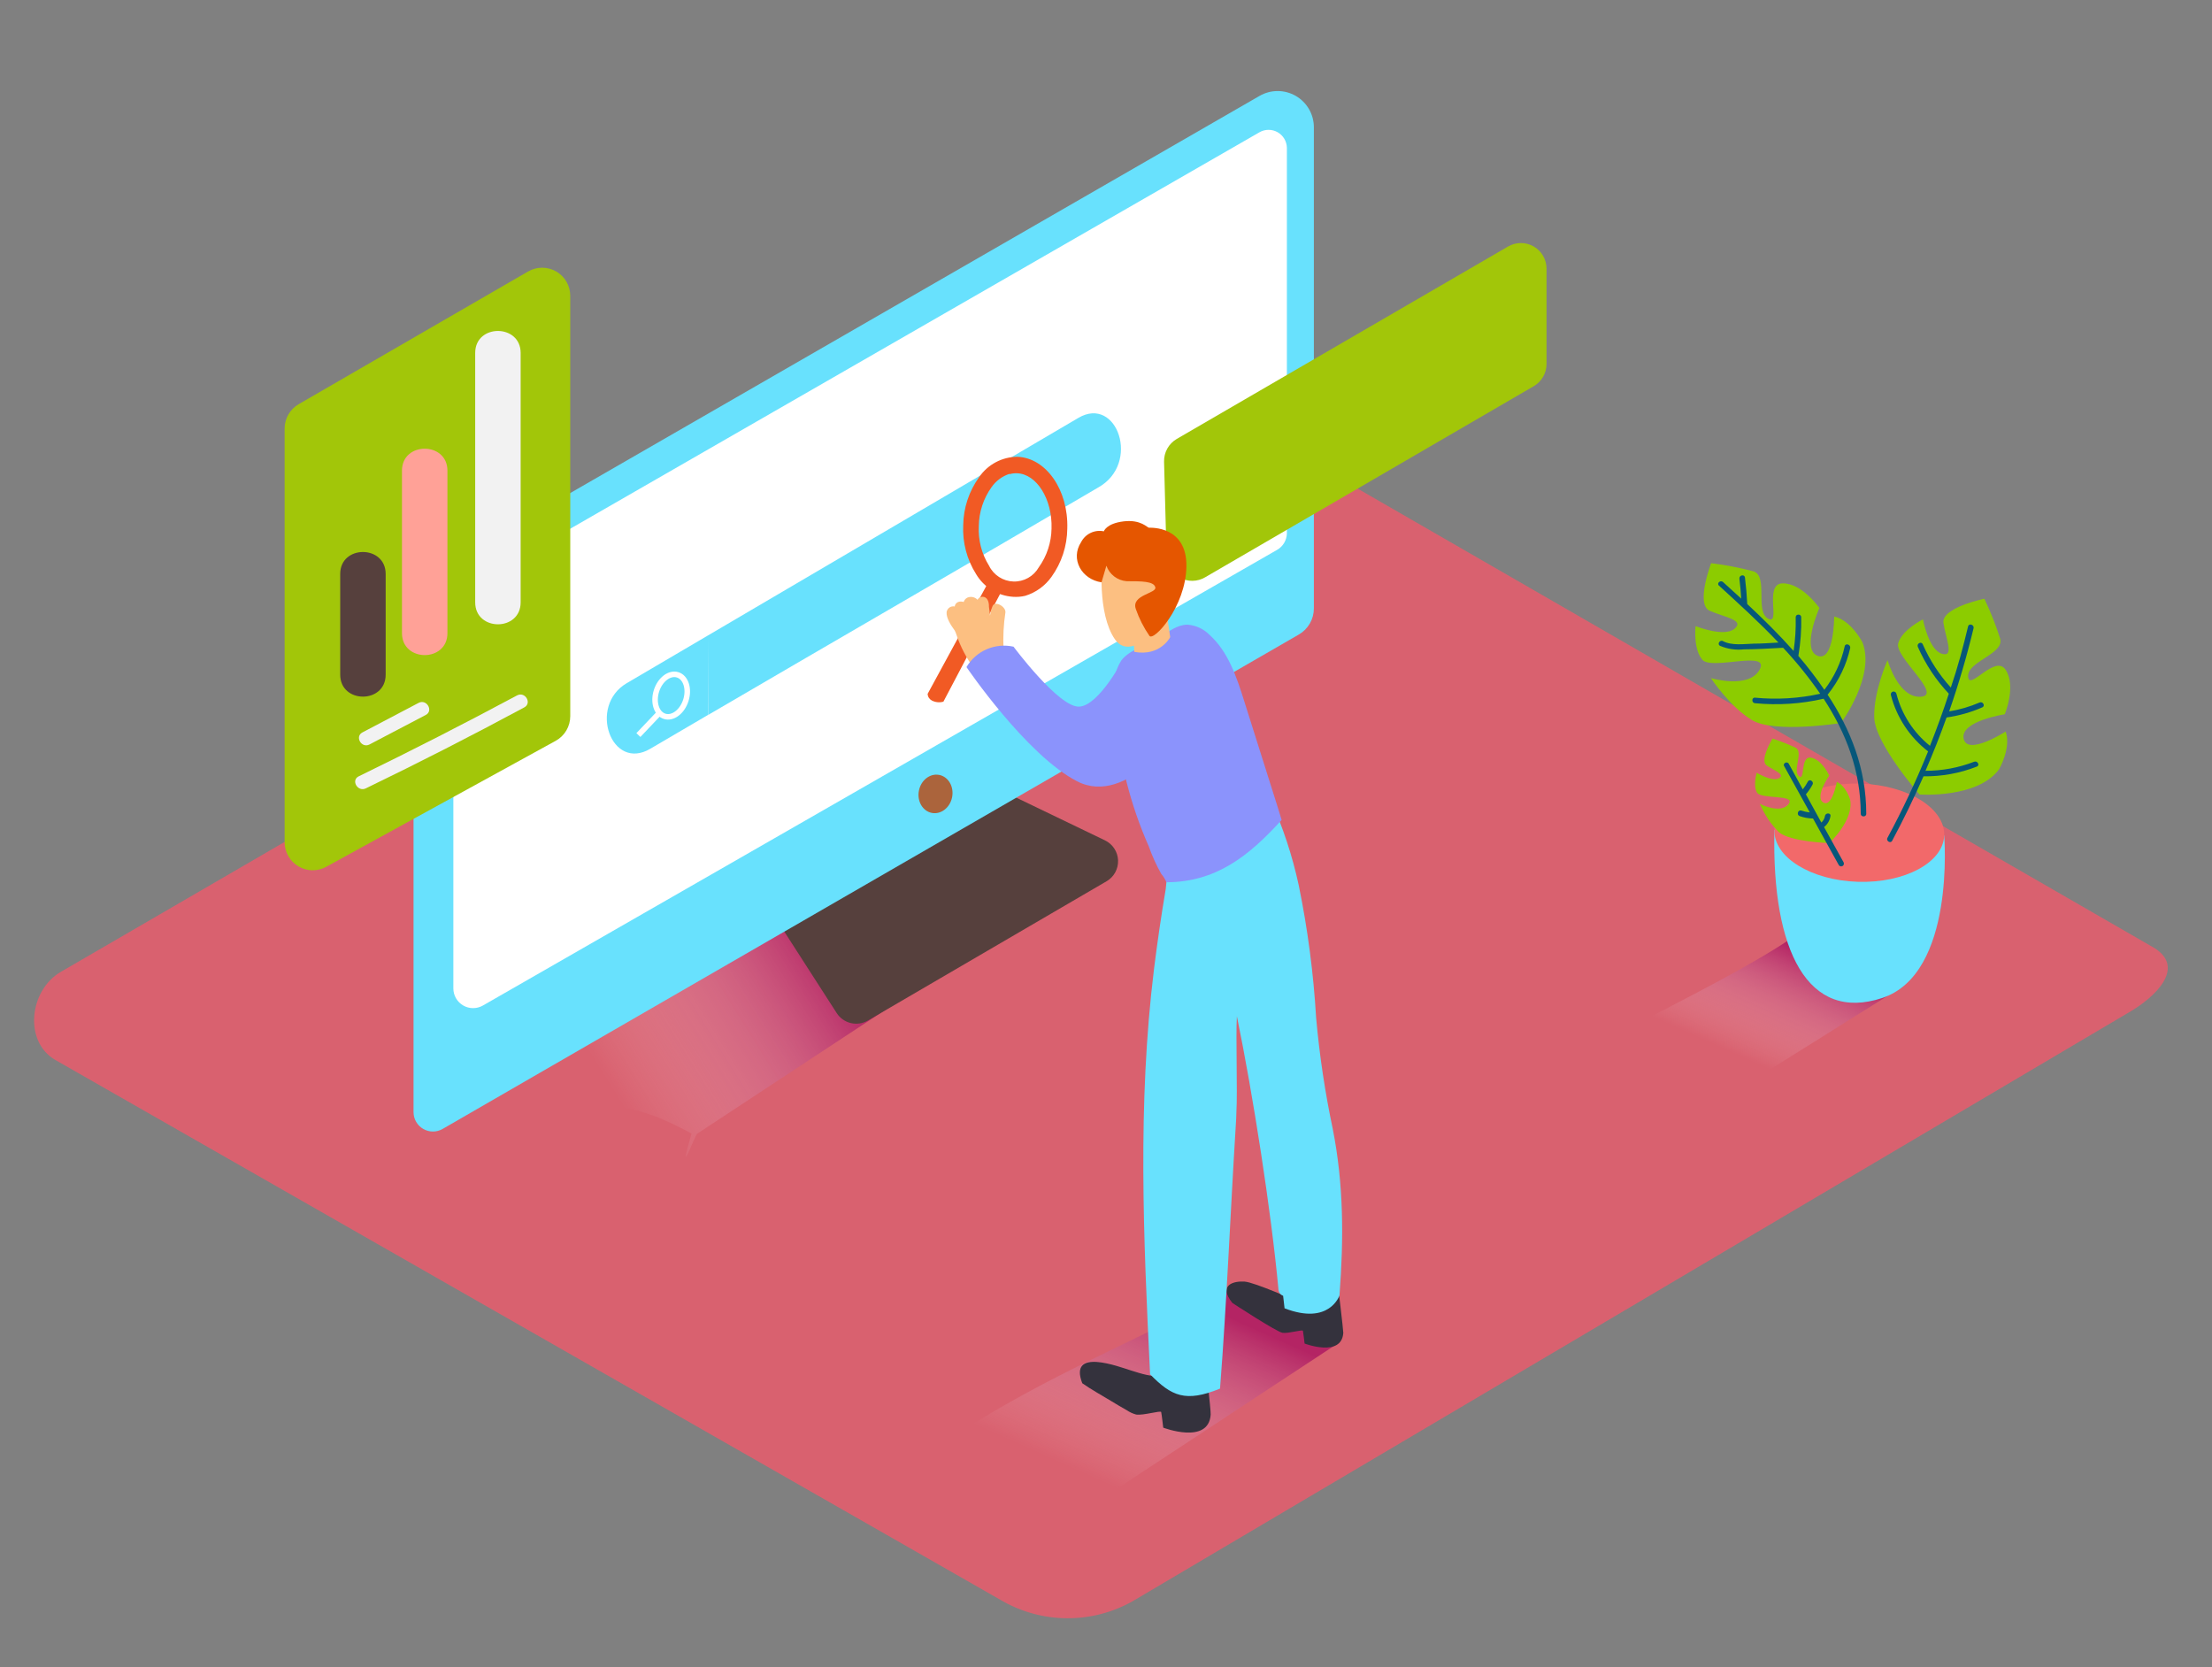 <svg width="406" height="306" viewBox="0 0 406 306" fill="none" xmlns="http://www.w3.org/2000/svg">
<rect x="0" y="0" width="406" height="306" fill="#808080" stroke="none"/>
<path d="M207.852 293.912L390.267 186.099C396.073 182.841 401.057 177.482 395.393 173.98L212.318 68.42C209.567 66.715 205.395 65.598 202.604 67.222L11.165 178.375C5.359 181.745 4.314 191.164 10.15 194.544L183.806 293.74C187.454 295.856 191.59 296.985 195.806 297.015C200.023 297.045 204.174 295.976 207.852 293.912Z" fill="#D9616F"/>
<path style="mix-blend-mode:multiply" opacity="0.63" d="M147.52 166.611L169.383 180.821L128.002 208.054C127.636 208.054 124.155 217.706 126.916 208.054C109.965 198.705 108.899 206.734 96.851 199.294C114.989 186.81 134.325 174.762 147.52 166.611Z" fill="url(#paint0_linear_21_117)"/>
<path style="mix-blend-mode:multiply" opacity="0.63" d="M225.117 236.798L245.924 246.319L204.543 273.552C204.177 273.552 200.696 283.204 203.457 273.552C186.506 264.203 185.44 272.232 173.392 264.792C191.541 252.257 211.922 244.949 225.117 236.798Z" fill="url(#paint1_linear_21_117)"/>
<path d="M184.324 145.337L202.807 154.238C203.504 154.573 204.096 155.091 204.52 155.737C204.945 156.383 205.185 157.133 205.215 157.905C205.245 158.678 205.065 159.444 204.692 160.121C204.32 160.798 203.77 161.361 203.101 161.749L159.294 187.307C158.347 187.861 157.223 188.028 156.156 187.772C155.09 187.517 154.163 186.859 153.569 185.937L142.922 169.382" fill="#56403D"/>
<path d="M83.768 102.534L231.187 17.599C232.198 17.016 233.344 16.71 234.511 16.711C235.678 16.712 236.824 17.02 237.834 17.605C238.844 18.189 239.683 19.029 240.266 20.04C240.848 21.051 241.155 22.197 241.154 23.364V111.669C241.154 112.64 240.9 113.593 240.415 114.434C239.93 115.275 239.233 115.974 238.393 116.46L81.251 207.201C80.712 207.513 80.101 207.679 79.478 207.681C78.855 207.684 78.243 207.523 77.702 207.215C77.16 206.907 76.709 206.462 76.394 205.926C76.078 205.389 75.908 204.779 75.902 204.156V116.135C75.902 113.377 76.629 110.667 78.01 108.279C79.391 105.891 81.377 103.91 83.768 102.534Z" fill="#68E1FD"/>
<path d="M231.166 24.278L88.234 106.493C86.706 107.371 85.438 108.637 84.555 110.162C83.673 111.688 83.209 113.419 83.21 115.181V181.42C83.212 182.054 83.379 182.676 83.697 183.224C84.014 183.773 84.47 184.228 85.018 184.546C85.567 184.863 86.189 185.031 86.823 185.033C87.456 185.035 88.079 184.871 88.63 184.556L234.404 100.92C234.942 100.612 235.39 100.17 235.705 99.636C236.02 99.102 236.191 98.495 236.201 97.875V27.14C236.192 26.555 236.031 25.983 235.733 25.479C235.435 24.976 235.01 24.558 234.502 24.269C233.993 23.98 233.418 23.829 232.833 23.83C232.248 23.832 231.673 23.986 231.166 24.278Z" fill="white"/>
<path d="M171.036 149.203C169.351 148.879 168.287 147.054 168.658 145.128C169.029 143.201 170.695 141.902 172.379 142.227C174.064 142.551 175.128 144.376 174.757 146.302C174.386 148.229 172.72 149.528 171.036 149.203Z" fill="#AB643C"/>
<path d="M59.885 159.09L101.997 135.968C102.806 135.523 103.48 134.869 103.949 134.075C104.419 133.28 104.667 132.374 104.667 131.452V54.291C104.667 53.386 104.429 52.497 103.976 51.713C103.524 50.929 102.873 50.278 102.089 49.825C101.305 49.373 100.416 49.135 99.511 49.135C98.606 49.134 97.716 49.373 96.933 49.825L54.82 74.185C54.036 74.638 53.385 75.289 52.933 76.073C52.48 76.857 52.242 77.746 52.242 78.651V154.644C52.254 155.534 52.497 156.406 52.946 157.175C53.395 157.944 54.036 158.583 54.805 159.03C55.575 159.478 56.447 159.719 57.337 159.729C58.227 159.74 59.105 159.519 59.885 159.09Z" fill="#A2C609"/>
<path d="M62.443 105.346V123.829C62.443 129.198 70.786 129.208 70.786 123.829V105.346C70.786 99.976 62.443 99.966 62.443 105.346Z" fill="#56403D"/>
<path d="M73.78 86.386V116.206C73.78 121.576 82.124 121.586 82.124 116.206V86.386C82.124 81.016 73.78 81.006 73.78 86.386Z" fill="#FFA197"/>
<path d="M87.219 64.776V110.553C87.219 115.922 95.562 115.932 95.562 110.553V64.776C95.562 59.407 87.219 59.397 87.219 64.776Z" fill="#F2F2F2"/>
<path d="M76.835 129.005L66.523 134.426C65.061 135.197 66.361 137.41 67.822 136.638L78.155 131.218C79.596 130.457 78.307 128.234 76.835 129.005Z" fill="#F2F2F2"/>
<path d="M94.923 127.625C85.328 132.768 75.634 137.721 65.843 142.485C64.361 143.205 65.66 145.418 67.142 144.697C76.934 139.961 86.627 135.007 96.222 129.838C97.673 129.087 96.425 126.874 94.923 127.625Z" fill="#F2F2F2"/>
<path d="M283.855 49.308V66.816C283.855 67.638 283.639 68.445 283.229 69.158C282.82 69.87 282.23 70.463 281.52 70.876L221.219 105.945C220.513 106.366 219.709 106.594 218.887 106.607C218.065 106.62 217.253 106.417 216.534 106.018C215.815 105.62 215.213 105.04 214.789 104.336C214.364 103.632 214.131 102.828 214.114 102.006L213.657 84.751C213.634 83.907 213.839 83.073 214.249 82.335C214.66 81.597 215.262 80.984 215.992 80.559L276.79 45.248C277.505 44.832 278.316 44.611 279.142 44.609C279.968 44.607 280.781 44.822 281.497 45.234C282.214 45.646 282.809 46.239 283.223 46.954C283.637 47.67 283.855 48.481 283.855 49.308Z" fill="#A2C609"/>
<path d="M129.92 116.643L197.925 76.702C205.03 72.5 209.455 85.107 201.538 89.491C177.452 103.651 153.915 117.221 129.961 131.228L129.92 116.643Z" fill="#68E1FD"/>
<path d="M115.03 125.392L129.92 116.643V131.238L119.354 137.43C112.218 141.632 107.894 129.594 115.03 125.392Z" fill="#68E1FD"/>
<path d="M121.995 131.473C120.502 131.004 119.827 128.921 120.487 126.819C121.146 124.717 122.891 123.392 124.383 123.861C125.875 124.329 126.55 126.412 125.891 128.514C125.231 130.616 123.487 131.941 121.995 131.473Z" stroke="white" stroke-width="1.015" stroke-miterlimit="10"/>
<path d="M121.049 130.832L117.172 134.913" stroke="white" stroke-width="1.015" stroke-miterlimit="10"/>
<path d="M188.181 109.355C190.117 108.758 191.804 107.542 192.982 105.894C194.844 103.311 195.861 100.216 195.895 97.033C196.118 89.928 192.008 84.051 186.76 83.838C185.371 83.841 184.003 84.183 182.776 84.834C181.548 85.485 180.498 86.425 179.716 87.573C177.858 90.143 176.837 93.223 176.793 96.393C176.64 99.559 177.466 102.696 179.158 105.376C179.866 106.57 180.855 107.572 182.038 108.297C183.221 109.023 184.563 109.448 185.948 109.538C186.697 109.59 187.45 109.528 188.181 109.355ZM185.309 87.025C185.748 86.902 186.203 86.847 186.658 86.863C190.272 86.974 193.175 91.623 193.002 97.013C192.965 99.563 192.151 102.042 190.668 104.118C190.203 104.935 189.525 105.611 188.705 106.071C187.885 106.532 186.955 106.76 186.015 106.73C185.075 106.701 184.16 106.416 183.371 105.905C182.581 105.395 181.945 104.678 181.533 103.833C180.171 101.648 179.515 99.097 179.655 96.525C179.691 93.975 180.505 91.495 181.99 89.42C182.794 88.258 183.961 87.394 185.309 86.964V87.025Z" fill="#F15A24"/>
<path d="M171.027 128.569C170.806 128.451 170.619 128.278 170.484 128.066C170.348 127.855 170.27 127.612 170.256 127.361L181.614 106.472L184.182 107.833L173.159 128.782C172.448 128.99 171.684 128.913 171.027 128.569Z" fill="#F15A24"/>
<path d="M238.028 238.798C238.028 238.798 230.303 235.357 228.446 235.225C226.589 235.093 223.472 235.733 226.193 239.143C226.193 239.143 234.313 244.462 235.399 244.624C236.485 244.786 239.073 243.974 239.144 244.259C239.215 244.543 239.449 246.593 239.449 246.593C239.449 246.593 246.249 249.192 246.554 244.634C246.554 244.046 245.539 235.611 245.539 235.611" fill="#34323D"/>
<path d="M221.057 248.552L216.154 250.308C216.006 250.762 215.74 251.168 215.383 251.485C215.027 251.803 214.592 252.02 214.124 252.115C213.952 252.319 213.71 252.453 213.444 252.49C211.414 252.795 209.547 252.145 207.618 251.546C205.274 250.816 196.108 247.304 198.646 253.881C200.32 255.058 202.188 256.073 203.903 257.119C204.868 257.707 205.832 258.286 206.816 258.834C207.341 259.19 207.921 259.457 208.532 259.626C209.851 259.829 213.049 258.834 213.13 259.169C213.211 259.504 213.505 262.031 213.505 262.031C213.505 262.031 221.849 265.218 222.214 259.626C222.285 258.915 221.057 248.552 221.057 248.552Z" fill="#34323D"/>
<path d="M211.81 177.867C212.419 172.955 213.136 168.059 213.962 163.18C214.114 162.297 214.206 158.4 214.977 157.791C214.977 157.791 222.082 152.015 227.786 150.605L228.395 148.138L228.456 148.199C228.456 145.763 231.958 144.139 233.176 146.737C235.463 151.782 237.205 157.056 238.373 162.47C240.021 170.503 241.09 178.644 241.57 186.83C242.18 193.668 243.197 200.464 244.615 207.181C246.645 217.422 246.645 227.42 245.853 237.763C245.853 237.763 244.036 243.315 235.774 240.128L235.51 237.824C235.277 237.741 235.072 237.592 234.921 237.396C234.77 237.2 234.679 236.964 234.658 236.717C233.318 222.233 229.958 200.766 227.025 186.525C226.802 190.159 227.157 200.441 226.934 204.075C226.934 204.562 226.873 205.881 226.832 206.369C225.817 222.67 225.198 238.575 223.929 254.865C217.596 257.454 215.018 256.256 211.09 252.237C209.882 227.349 208.755 202.674 211.81 177.867Z" fill="#68E1FD"/>
<path d="M173.748 112.329C173.774 112.163 173.834 112.004 173.924 111.862C174.014 111.72 174.132 111.598 174.271 111.503C174.409 111.408 174.566 111.342 174.731 111.31C174.896 111.277 175.065 111.279 175.23 111.314C175.251 111.133 175.321 110.961 175.432 110.817C175.542 110.672 175.69 110.56 175.859 110.492C176.187 110.377 176.545 110.377 176.874 110.492C176.98 110.151 177.218 109.866 177.534 109.7C177.849 109.559 178.201 109.521 178.54 109.59C178.878 109.659 179.187 109.832 179.422 110.086C179.501 109.932 179.618 109.801 179.761 109.705C179.905 109.609 180.071 109.551 180.244 109.538C181.259 109.467 181.553 110.553 181.512 111.344C181.584 111.842 181.655 112.359 181.705 112.999C182.142 111.07 181.492 113.161 182.162 111.284C182.568 110.157 184.649 111.334 184.537 112.4C184.198 114.619 184.082 116.867 184.192 119.109C184.198 119.251 184.174 119.393 184.121 119.525L185.035 120.693C185.309 121.038 185.583 121.352 185.826 121.708L186.09 121.951C186.21 122.047 186.304 122.172 186.363 122.314C186.422 122.456 186.443 122.61 186.425 122.763C186.497 122.957 186.548 123.158 186.577 123.362C186.585 123.429 186.585 123.498 186.577 123.565C186.841 123.971 187.125 124.377 187.389 124.793C187.485 124.934 187.544 125.096 187.561 125.266C187.578 125.435 187.552 125.606 187.485 125.763C187.418 125.92 187.313 126.057 187.179 126.163C187.046 126.268 186.887 126.338 186.719 126.366L186.943 126.448C188.161 126.874 187.318 128.691 186.1 128.275C183.536 127.384 181.27 125.799 179.553 123.697C179.404 123.662 179.265 123.589 179.153 123.484C179.041 123.378 178.958 123.245 178.914 123.098L178.752 122.631C177.38 120.779 176.305 118.724 175.565 116.541C175.481 116.257 175.369 115.981 175.23 115.719C174.58 114.836 173.636 113.415 173.748 112.329Z" fill="#FCBF81"/>
<path d="M214.084 161.932C213.864 161.374 213.548 160.859 213.15 160.409C212.235 158.788 211.464 157.09 210.846 155.334C207.485 147.734 205.426 139.623 204.756 131.34V131.228C204.621 129.746 204.529 128.264 204.482 126.783C204.293 124.84 204.757 122.89 205.801 121.241C205.953 121.039 206.119 120.849 206.299 120.672C208.095 118.896 210.907 118.368 212.967 116.937C214.49 115.922 216.083 114.653 217.941 114.653C219.477 114.759 220.921 115.423 222.001 116.521C225.442 119.617 226.974 124.245 228.375 128.701L234.465 147.986C234.729 148.818 234.993 149.65 235.236 150.493C229.156 157.212 223.087 161.912 214.084 161.932Z" fill="#8B93FC"/>
<path d="M214.165 112.745L214.784 116.937C214.784 116.937 212.977 120.52 208.197 119.647L207.933 115.465" fill="#FCBF81"/>
<path d="M202.543 102.697C202.147 102.96 201.406 112.694 204.634 117.333C207.862 121.971 214.784 113.648 215.586 108.979C216.388 104.31 210.054 97.683 202.543 102.697Z" fill="#FCBF81"/>
<path d="M203.071 103.833C203.35 104.617 203.85 105.303 204.512 105.807C205.173 106.312 205.967 106.613 206.796 106.675C209.557 106.675 211.79 106.675 212.054 107.802C212.318 108.929 207.578 109.182 208.471 111.771C209.074 113.513 209.911 115.166 210.958 116.683C211.668 117.861 217.646 111.426 217.758 103.965C217.87 96.505 211.211 96.86 210.897 96.86C210.582 96.86 209.415 95.307 206.228 95.693C203.041 96.079 202.604 97.52 202.604 97.52C201.788 97.347 200.938 97.447 200.184 97.805C199.43 98.162 198.815 98.758 198.433 99.499C196.403 102.615 198.524 106.34 202.178 106.878L203.071 103.833Z" fill="#E55600"/>
<path d="M206.299 120.703C206.299 120.703 201.802 129.493 198.087 129.696C194.373 129.899 186.029 118.693 186.029 118.693C184.378 118.325 182.654 118.49 181.102 119.162C179.55 119.835 178.251 120.982 177.392 122.438C177.392 122.438 188.384 138.607 197.692 143.398C206.999 148.189 216.489 133.817 216.489 133.817" fill="#8B93FC"/>
<path style="mix-blend-mode:multiply" opacity="0.63" d="M330.078 171.341L348.348 181.593L324.8 196.351H324.191C314.67 191.103 306.307 192.605 299.537 188.423C308.286 183.765 321.978 177.055 330.078 171.341Z" fill="url(#paint2_linear_21_117)"/>
<path d="M356.844 153.335C356.844 153.335 358.985 178.71 345.455 183.176C331.925 187.642 325.155 174.691 325.683 152.34" fill="#68E1FD"/>
<path d="M340.98 161.845C332.374 161.572 325.526 157.317 325.684 152.341C325.842 147.366 332.947 143.554 341.553 143.828C350.159 144.101 357.007 148.356 356.849 153.332C356.691 158.307 349.586 162.118 340.98 161.845Z" fill="#F2696A"/>
<path d="M337.904 132.7C337.904 132.7 344.298 124.062 341.832 117.871C341.832 117.871 339.802 113.882 336.655 113.151C336.655 113.151 336.655 121.535 333.61 120.368C330.565 119.2 333.935 111.588 333.935 111.588C333.935 111.588 330.799 107.051 327.216 107.071C323.633 107.092 326.962 114.897 324.516 113.547C322.07 112.197 324.607 105.721 321.826 104.859C319.277 104.188 316.687 103.69 314.071 103.366C314.071 103.366 311.179 110.918 313.797 112.095C316.416 113.273 320.293 113.77 318.375 115.394C316.457 117.018 311.209 114.917 311.209 114.917C311.209 114.917 310.742 119.2 312.488 121.119C314.234 123.037 324.962 119.261 322.973 122.895C320.984 126.529 314.031 124.458 314.031 124.458C314.031 124.458 317.451 129.696 321.582 132.172C325.713 134.649 337.904 132.7 337.904 132.7Z" fill="#8CCC00"/>
<path d="M335.772 154.736C335.772 154.736 340.329 150.513 339.578 146.737C339.578 146.737 338.827 144.251 337.142 143.51C337.142 143.51 336.269 148.27 334.645 147.286C333.021 146.301 335.742 142.342 335.742 142.342C335.742 142.342 334.453 139.429 332.402 139.064C330.352 138.699 331.387 143.479 330.179 142.454C328.972 141.429 331.063 138.019 329.581 137.237C328.205 136.585 326.788 136.025 325.338 135.562C325.338 135.562 322.892 139.541 324.252 140.485C325.612 141.429 327.764 142.129 326.495 142.84C325.226 143.55 322.435 141.825 322.435 141.825C322.435 141.825 321.714 144.21 322.496 145.479C323.277 146.748 329.773 145.753 328.261 147.61C326.749 149.468 323.014 147.539 323.014 147.539C323.832 149.472 325.01 151.232 326.485 152.726C328.616 154.533 335.772 154.736 335.772 154.736Z" fill="#8CCC00"/>
<path d="M352.317 145.824C352.317 145.824 363.035 146.585 366.933 141.165C366.933 141.165 369.186 137.267 368.13 134.263C368.13 134.263 361.086 138.8 360.416 135.572C359.746 132.345 367.958 131.096 367.958 131.096C367.958 131.096 370.099 126.021 368.151 122.976C366.202 119.931 361.411 126.975 361.239 124.174C361.066 121.373 367.887 120.053 367.126 117.231C366.323 114.723 365.353 112.271 364.223 109.893C364.223 109.893 356.295 111.507 356.712 114.349C357.128 117.191 358.792 120.733 356.387 119.982C353.981 119.231 352.946 113.679 352.946 113.679C352.946 113.679 349.079 115.587 348.399 118.084C347.719 120.581 356.671 127.605 352.54 127.879C348.409 128.153 346.45 121.17 346.45 121.17C346.45 121.17 343.872 126.874 344.004 131.685C344.136 136.496 352.317 145.824 352.317 145.824Z" fill="#8CCC00"/>
<path d="M316.254 106.828C317.363 107.829 318.477 108.844 319.593 109.873C319.512 108.655 319.41 107.437 319.258 106.219C319.177 105.579 320.161 105.336 320.273 105.975C320.476 107.599 320.618 109.23 320.699 110.867C323.623 113.598 326.526 116.46 329.205 119.475C329.511 117.426 329.64 115.354 329.591 113.283C329.591 112.633 330.606 112.664 330.606 113.283C330.657 115.663 330.481 118.042 330.078 120.388C331.783 122.372 333.376 124.449 334.849 126.61C336.669 124.256 337.945 121.528 338.584 118.622C338.726 117.982 339.69 118.287 339.599 118.926C338.908 122.021 337.52 124.916 335.539 127.392C335.509 127.426 335.475 127.457 335.437 127.483C339.7 133.948 342.542 141.135 342.542 149.366C342.542 150.016 341.527 149.985 341.527 149.366C341.527 141.449 338.807 134.497 334.717 128.244C330.587 129.199 326.329 129.477 322.11 129.066C321.461 129.005 321.491 127.99 322.11 128.051C326.116 128.441 330.158 128.198 334.087 127.331C332.031 124.356 329.758 121.537 327.287 118.896H327.195C324.82 119.028 322.445 119.17 320.09 119.18C318.594 119.349 317.079 119.125 315.695 118.531C315.117 118.216 315.695 117.363 316.233 117.668C317.847 118.541 320.151 118.185 321.907 118.135C323.409 118.135 324.952 118.013 326.424 117.932C322.922 114.237 319.157 110.827 315.513 107.487C315.026 107.081 315.767 106.391 316.254 106.828Z" fill="#06577A"/>
<path d="M347.059 127.564C347.027 127.43 347.049 127.288 347.121 127.17C347.194 127.052 347.31 126.967 347.445 126.935C347.579 126.902 347.721 126.925 347.839 126.997C347.957 127.07 348.042 127.186 348.074 127.321C349.037 131.094 351.199 134.453 354.235 136.892C355.487 133.739 356.641 130.548 357.696 127.321C355.326 124.803 353.403 121.899 352.012 118.734C351.748 118.135 352.641 117.648 352.905 118.246C354.185 121.156 355.926 123.839 358.062 126.194C359.31 122.55 360.325 118.764 361.228 114.978C361.381 114.339 362.355 114.643 362.243 115.283C360.998 120.459 359.503 125.554 357.757 130.569C359.681 130.255 361.559 129.706 363.35 128.934C363.949 128.681 364.436 129.564 363.837 129.828C361.747 130.744 359.54 131.369 357.28 131.685C356.103 134.994 354.803 138.252 353.413 141.47C356.471 141.477 359.504 140.912 362.355 139.805C362.954 139.572 363.451 140.465 362.842 140.698C359.724 141.922 356.397 142.528 353.047 142.485C351.288 146.497 349.37 150.442 347.292 154.32C346.978 154.898 346.125 154.32 346.43 153.782C349.208 148.632 351.698 143.332 353.89 137.907C350.526 135.315 348.122 131.675 347.059 127.564Z" fill="#06577A"/>
<path d="M328.271 140.099L330.89 144.88C331.247 144.435 331.56 143.955 331.824 143.449C332.128 142.87 332.981 143.449 332.686 143.987C332.347 144.633 331.935 145.24 331.458 145.793L334.3 150.97C334.652 150.659 334.885 150.236 334.96 149.772C335.062 149.133 336.077 149.163 335.975 149.772C335.854 150.574 335.433 151.299 334.798 151.802L338.381 158.268C338.445 158.386 338.46 158.526 338.422 158.655C338.384 158.784 338.296 158.893 338.178 158.958C338.059 159.023 337.92 159.038 337.79 158.999C337.661 158.961 337.552 158.873 337.487 158.755L332.768 150.229C331.93 150.217 331.1 150.066 330.311 149.782C329.702 149.559 329.997 148.585 330.616 148.767C331.121 148.944 331.646 149.06 332.179 149.113L327.398 140.475C327.393 140.372 327.42 140.27 327.475 140.182C327.53 140.094 327.61 140.026 327.705 139.985C327.8 139.944 327.905 139.933 328.006 139.954C328.107 139.974 328.2 140.025 328.271 140.099Z" fill="#06577A"/>
<defs>
<linearGradient id="paint0_linear_21_117" x1="114.543" y1="203.314" x2="154.777" y2="178.213" gradientUnits="userSpaceOnUse">
<stop stop-color="white" stop-opacity="0"/>
<stop offset="1" stop-color="#9E005D"/>
</linearGradient>
<linearGradient id="paint1_linear_21_117" x1="202.31" y1="271.928" x2="217.535" y2="238.006" gradientUnits="userSpaceOnUse">
<stop stop-color="white" stop-opacity="0"/>
<stop offset="1" stop-color="#9E005D"/>
</linearGradient>
<linearGradient id="paint2_linear_21_117" x1="319.887" y1="194.026" x2="329.033" y2="173.645" gradientUnits="userSpaceOnUse">
<stop stop-color="white" stop-opacity="0"/>
<stop offset="1" stop-color="#9E005D"/>
</linearGradient>
</defs>
</svg>
